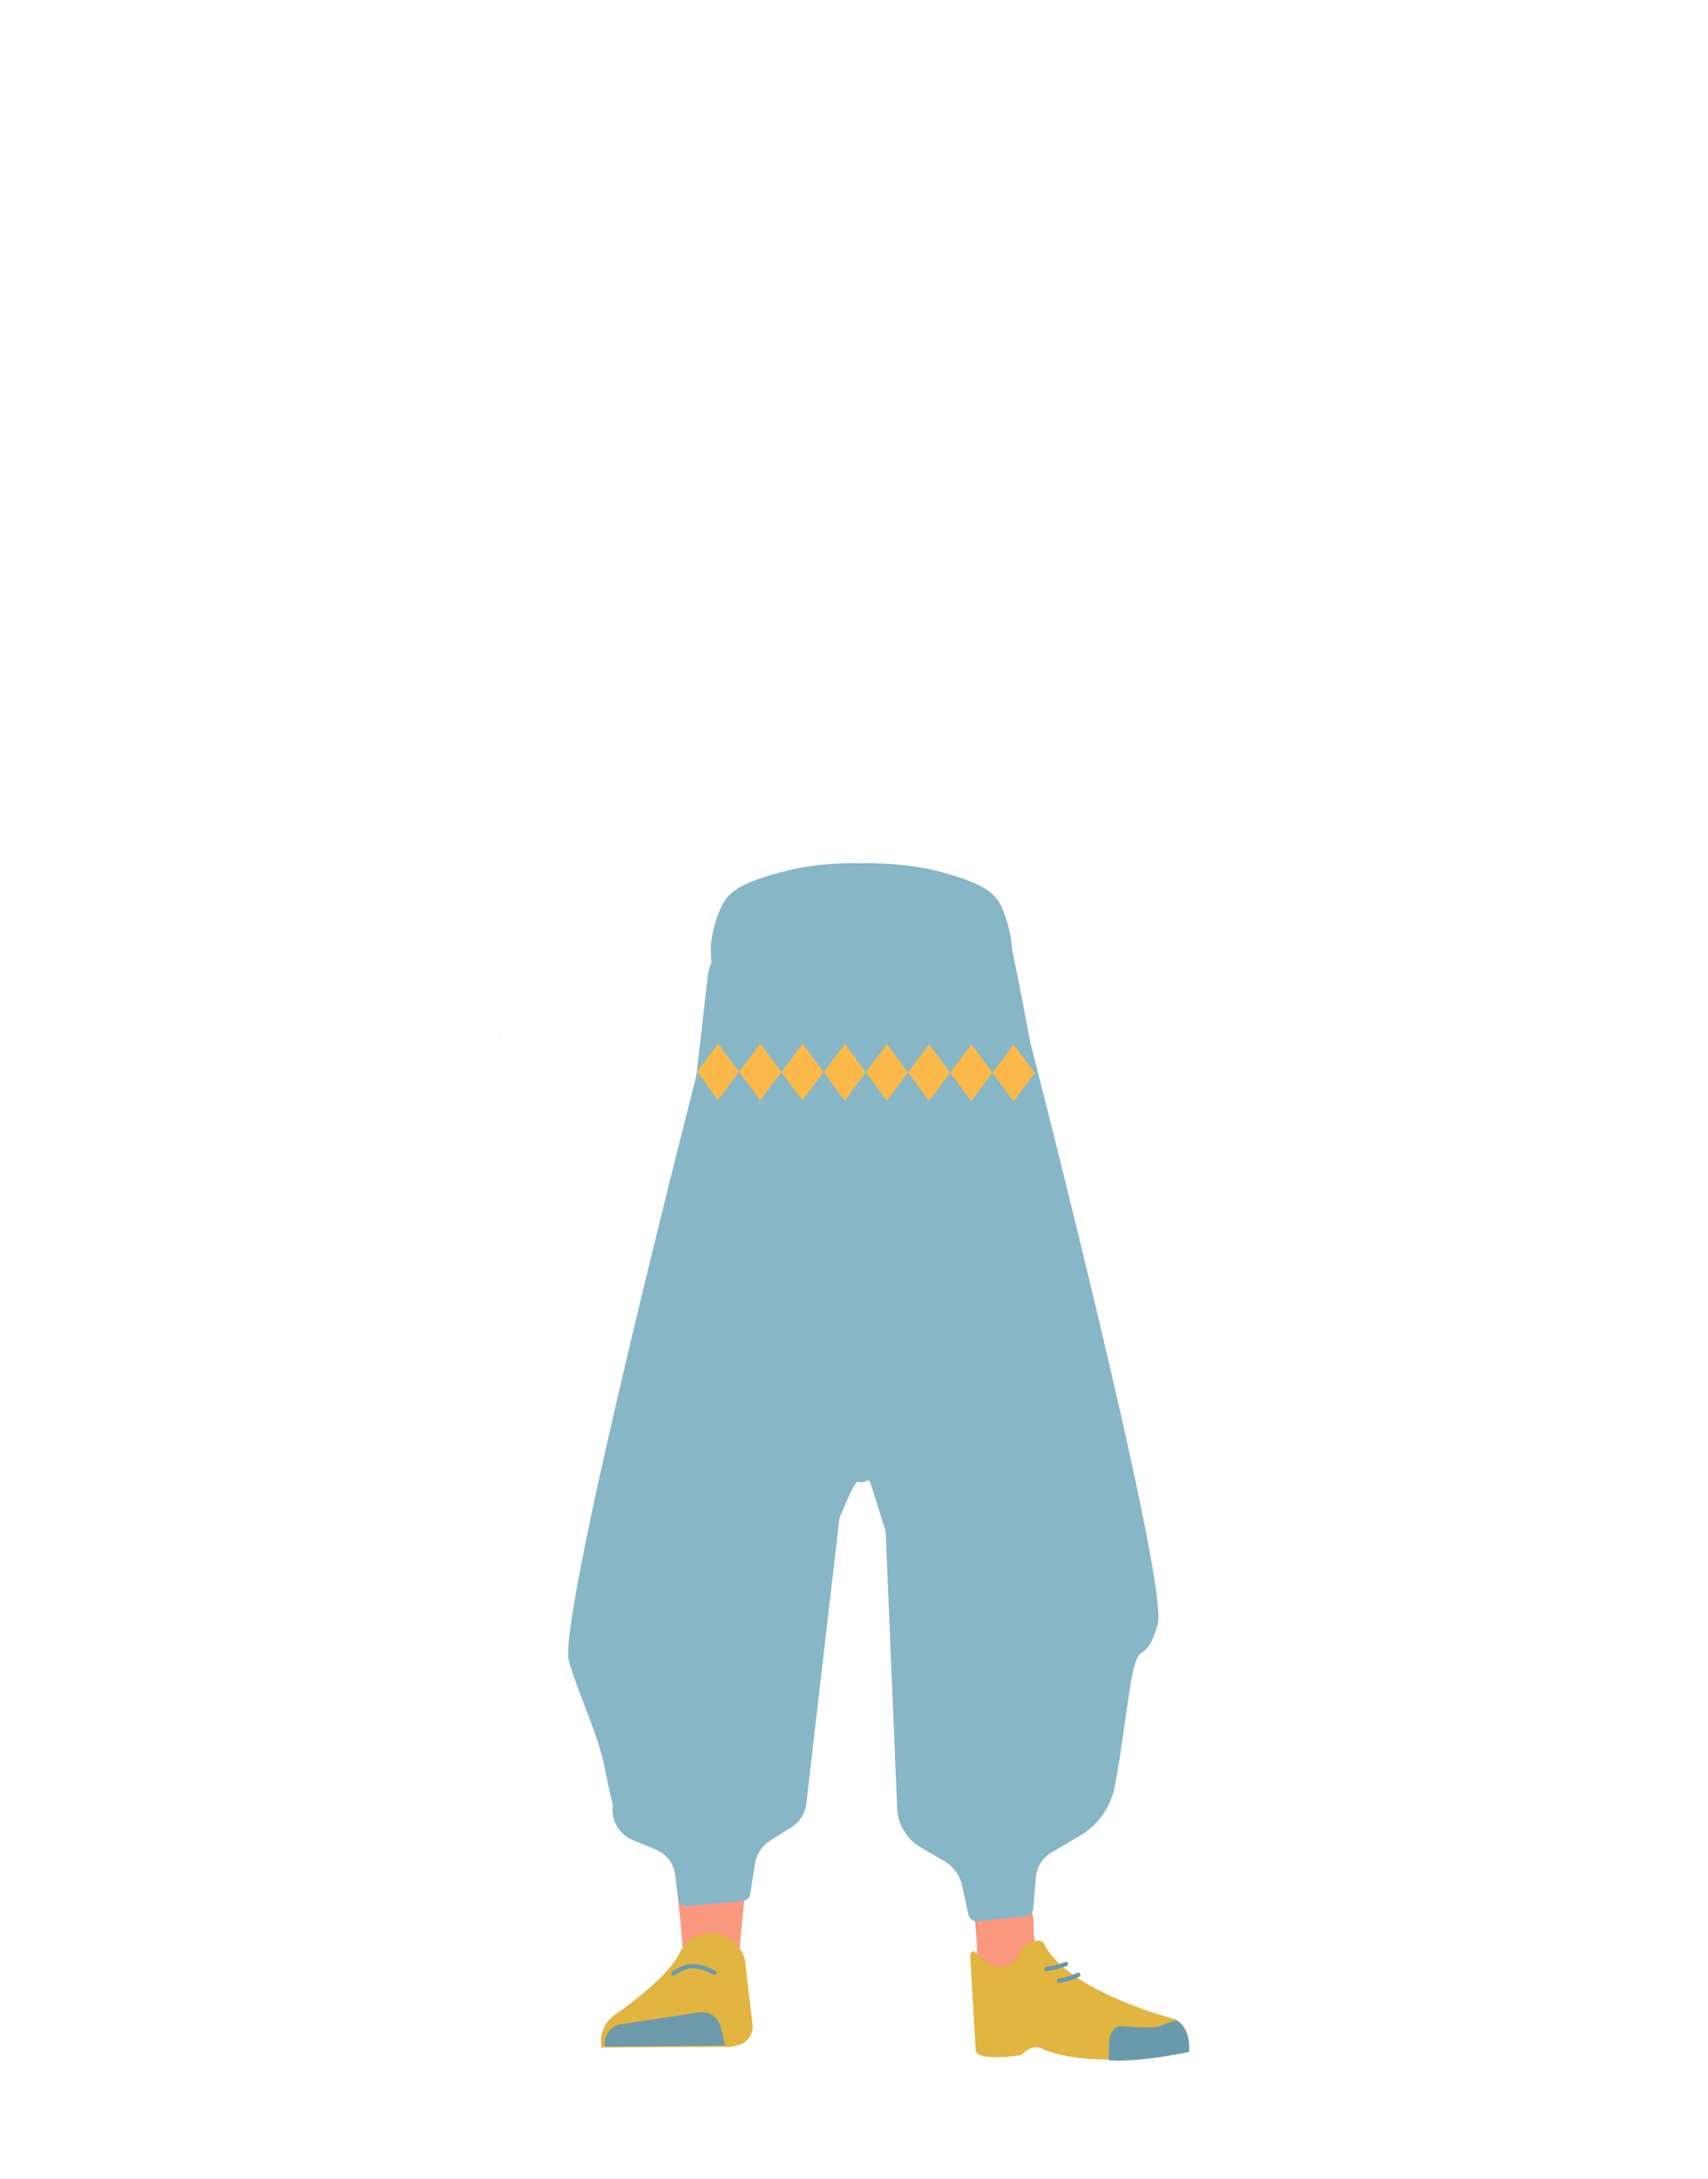 <?xml version="1.0" encoding="utf-8"?>
<!-- Generator: Adobe Illustrator 26.0.2, SVG Export Plug-In . SVG Version: 6.00 Build 0)  -->
<svg version="1.1" id="Calque_1" xmlns="http://www.w3.org/2000/svg" xmlns:xlink="http://www.w3.org/1999/xlink" x="0px" y="0px"
	 viewBox="0 0 788 1005" style="enable-background:new 0 0 788 1005;" xml:space="preserve">
<style type="text/css">
	.st0{fill:none;}
	.st1{fill:#FA9980;}
	.st2{fill:#E2B440;}
	.st3{fill:#6C9AAB;}
	.st4{fill:#87B6C7;}
	.st5{fill:#944E31;}
	.st6{fill:#699AAB;}
	.st7{fill:none;stroke:#699AAB;stroke-width:2;stroke-linecap:round;stroke-miterlimit:10;}
	.st8{fill:none;stroke:#669AAB;stroke-width:2;stroke-linecap:round;stroke-miterlimit:10;}
	.st9{fill:#FAB948;}
</style>
<path class="st0" d="M434,402.7c15.7,4.3,22.5,7.9,26.2,13.5c3,4.6,5.8,15.1,6.1,20.3c0.5,12.3-5.6,56.6-19.8,69.2
	c-14.4,12.9-84.8,12.9-99.2,0c-14.1-12.6-20.3-56.9-19.8-69.2c0.2-5.2,3.1-15.8,6.1-20.3c3.7-5.7,10.6-9.3,26.2-13.5
	c17.9-4.9,36.2-4.1,36.2-4.1S416.1,397.8,434,402.7z"/>
<polygon points="231.6,486.2 231.7,486.1 231.6,486.1 "/>
<polygon points="231.7,486.1 231.8,486.2 231.8,486.1 "/>
<polygon points="231.6,486.2 231.7,486.1 231.6,486.1 "/>
<polygon points="231.7,486.1 231.8,486.2 231.8,486.1 "/>
<path class="st1" d="M338.1,638c-13.9-0.2-22.3,6.7-24.9,18.2c0,0-7.1,55.4-8.3,77c-1.9,34.7,2.5,101.6,7.2,136c1,7.5,3,30.3,3,30.3
	c0.7,6.8,6.4,11.9,13.2,11.8l0,0c6.7-0.1,12.2-5.2,12.9-11.8c0,0,2.2-26.1,3.5-34.8c4.6-31.3,18-93.5,20-125.1
	c1.2-19-0.5-77.5-0.5-77.5C363.5,642.8,350,638.6,338.1,638z"/>
<path class="st2" d="M327.6,891.5L327.6,891.5c-6.1,0.1-11.5,3.7-14.1,9.2l0,0c-5.9,12.4-30.5,28.9-30.5,28.9
	c-4.4,3.5-6.6,9.1-5.5,14.6l0,0l60.3-0.3l3.4-1c3.9-1.2,6.4-5,6-9l-3.5-30C341.9,896.4,335.2,891.2,327.6,891.5z"/>
<path class="st3" d="M279.1,943.8L279.1,943.8c-0.8-4.9,2.5-9.5,7.4-10.3h0.1l35.8-5.5c4.6-0.7,9,2.2,10.1,6.8l2.1,8.5L279.1,943.8z
	"/>
<path class="st4" d="M434.5,402.2c15.7,4.3,22.5,7.9,26.2,13.5c3,4.6,5.8,15.1,6.1,20.4c0.5,12.3-5.6,56.5-19.8,69.1
	c-14.4,12.9-84.8,12.9-99.2,0c-14.1-12.6-20.3-56.8-19.8-69.1c0.2-5.2,3.1-15.8,6.1-20.4c3.7-5.7,10.6-9.3,26.2-13.5
	c17.9-4.9,36.2-4.1,36.2-4.1S416.6,397.3,434.5,402.2z"/>
<path class="st4" d="M477,655.3c-1.2,13.4-12.1,23.8-25.5,24.4l0,0c-12.8,0.6-24.3-7.9-27.3-20.3c0,0-18.9-88.8-20.9-120.8
	c-0.5-7.9,3.8-89.8,3.8-89.8s-2.7-18.3,28.4-23.7c27.8-4.8,30.8,9.6,30.8,9.6s17,81.1,18.1,107.7C485.5,566.9,477,655.3,477,655.3z"
	/>
<path class="st5" d="M453.9,638c12.4-0.2,19.9,6.7,22.2,18.2c0,0,14.4,53.4,15.5,75c1.7,34.7-10.3,103.6-14.5,138
	c-0.9,7.5-2.7,30.3-2.7,30.3c-0.6,6.8-5.7,11.9-11.8,11.8l0,0c-6-0.1-10.9-5.2-11.5-11.8c0,0-2-26.1-3.1-34.8
	c-4-31.3-16-93.5-17.9-125.1c-1.1-19,0.4-77.5,0.4-77.5C431.3,642.9,443.3,638.6,453.9,638L453.9,638z"/>
<path class="st1" d="M476.9,887.6c-1.2,34,40.1,38.4,40.1,38.4c4.4,3.5-67,21.8-66.6,17.8c0,0,1.5-52-1-65.2
	C447.6,869.3,477.6,867.6,476.9,887.6z"/>
<path class="st2" d="M464.1,906.5c6.4-2.2,5.9-6.8,8.5-9.4c1.5-1.5,7.9-3.2,8.8-1.2c10.7,22.7,61.2,35.4,61.2,35.4
	c5.4,3.8,6.6,9.1,5.5,14.6l0,0c0,0-43.8,9.4-67.8-1.3c-4.8-2.2-9,3.1-9,3.1s-22.4,3.7-21.2-3.1l-2.5-42.7
	C449.3,894.4,453.1,910.2,464.1,906.5z"/>
<path class="st6" d="M548.6,946.3c0.8-9-4.3-14.7-6-14.4c-2.5,0.3-6.5,2.4-9,2.8c-4,0.7-16-0.3-16-0.3c-3.1-0.3-5.6,2.8-5.9,7.1
	l-0.2,8.6c0,0,7.3,1,24.6-1.6C539.1,948.1,548.6,946.3,548.6,946.3z"/>
<path class="st4" d="M326.6,449.6L282.7,833c-0.8,6.6,3,12.9,9.1,15.5l10.7,4.4c5,2.1,8.5,6.7,9.1,12l1.3,10.8c0.2,2,2,3.5,4.1,3.3
	l25.7-2.3c1.7-0.2,3.1-1.5,3.4-3.1l2.3-14.4c0.7-4.3,3.2-8,6.8-10.3l9.9-6.2c3.8-2.4,6.4-6.4,6.9-10.9l34-293.2l8.7-84.6
	c0.9-8.7-5.8-16.3-14.5-16.4l-58.5-1.2C334,436.2,327.4,441.9,326.6,449.6z"/>
<path class="st4" d="M403.6,417.5c-2.2-0.1-4.1,1.6-4.1,3.9l1.6,103.1l12.8,309.4c0.3,7.4,4.4,14.2,10.8,18l11,6.4
	c4.1,2.4,7.1,6.4,8.1,11.1l3,13.6c0.4,1.9,2.2,3.2,4.1,3l22.4-2.3c1.8-0.2,3.3-1.7,3.4-3.5l1.2-14.5c0.4-4.7,3.1-9,7.2-11.4
	l13.1-7.7c11.5-6.7,17.9-19.5,16.5-32.7l-31.5-284.1c-0.1-0.6-0.3-1.3-0.7-1.8l-76.2-108.8C405.8,418.2,404.7,417.6,403.6,417.5
	L403.6,417.5z"/>
<path class="st7" d="M310.7,910c0,0,4.7-3.4,8.9-3.3c5.1,0,10,3.1,10,3.1"/>
<path class="st8" d="M491.8,905.7c0,0-5.1,2.1-9,2.2"/>
<path class="st8" d="M497.5,910.7c0,0-5,2.4-8.9,2.7"/>
<polygon points="230.6,478.1 230.7,478 230.6,478 "/>
<polygon points="230.7,478 230.8,478.1 230.8,478 "/>
<polygon points="230.6,478.1 230.7,478 230.6,478 "/>
<polygon points="230.7,478 230.8,478.1 230.8,478 "/>
<path class="st4" d="M323.2,488.6c0,0-66.6,258.2-60.7,277.6c5.9,19.4,13.4,32.9,16.8,50.6c3.4,17.7,6.7,27.8,10.1,27.8
	s58.2-10.1,58.2-10.1L362,728.2l-6.7-81L323.2,488.6z"/>
<path class="st4" d="M470,459.9c0,0,70,270,64.1,289.4c-5.9,19.4-8.4,5.9-11.8,23.6c-3.4,17.7-7.2,56.9-10.6,56.9
	S454,790.6,454,790.6l-14.3-106.3l6.7-81L470,459.9z"/>
<path class="st4" d="M371.2,744c0-1.1,21.4-61.9,24.7-60.7s4.5-2.2,5.6,0.4c1.1,2.6,21,67.9,21,67.9l-12.4-217.1L388,533L371.2,744z
	"/>
<g>
	<g>
		<g>
			<g>
				<g>
					<polygon class="st9" points="331.2,507.4 321.6,494.2 331.3,481.2 341,494.3 					"/>
				</g>
			</g>
			<g>
				<g>
					<polygon class="st9" points="350.7,507.5 341,494.3 350.8,481.2 360.5,494.4 					"/>
				</g>
			</g>
			<g>
				<g>
					<polygon class="st9" points="370.2,507.5 360.5,494.4 370.3,481.3 380,494.4 					"/>
				</g>
			</g>
			<g>
				<g>
					<polygon class="st9" points="389.7,507.6 380,494.4 389.8,481.4 399.5,494.5 					"/>
				</g>
			</g>
			<g>
				<g>
					<polygon class="st9" points="409.1,507.7 399.5,494.5 409.2,481.4 418.9,494.6 					"/>
				</g>
			</g>
			<g>
				<g>
					<polygon class="st9" points="428.6,507.7 418.9,494.6 428.7,481.5 438.4,494.7 					"/>
				</g>
			</g>
			<g>
				<g>
					<polygon class="st9" points="448.1,507.8 438.4,494.7 448.2,481.6 457.9,494.7 					"/>
				</g>
			</g>
			<g>
				<g>
					<polygon class="st9" points="467.6,507.9 457.9,494.7 467.7,481.7 477.4,494.8 					"/>
				</g>
			</g>
		</g>
	</g>
</g>
</svg>
